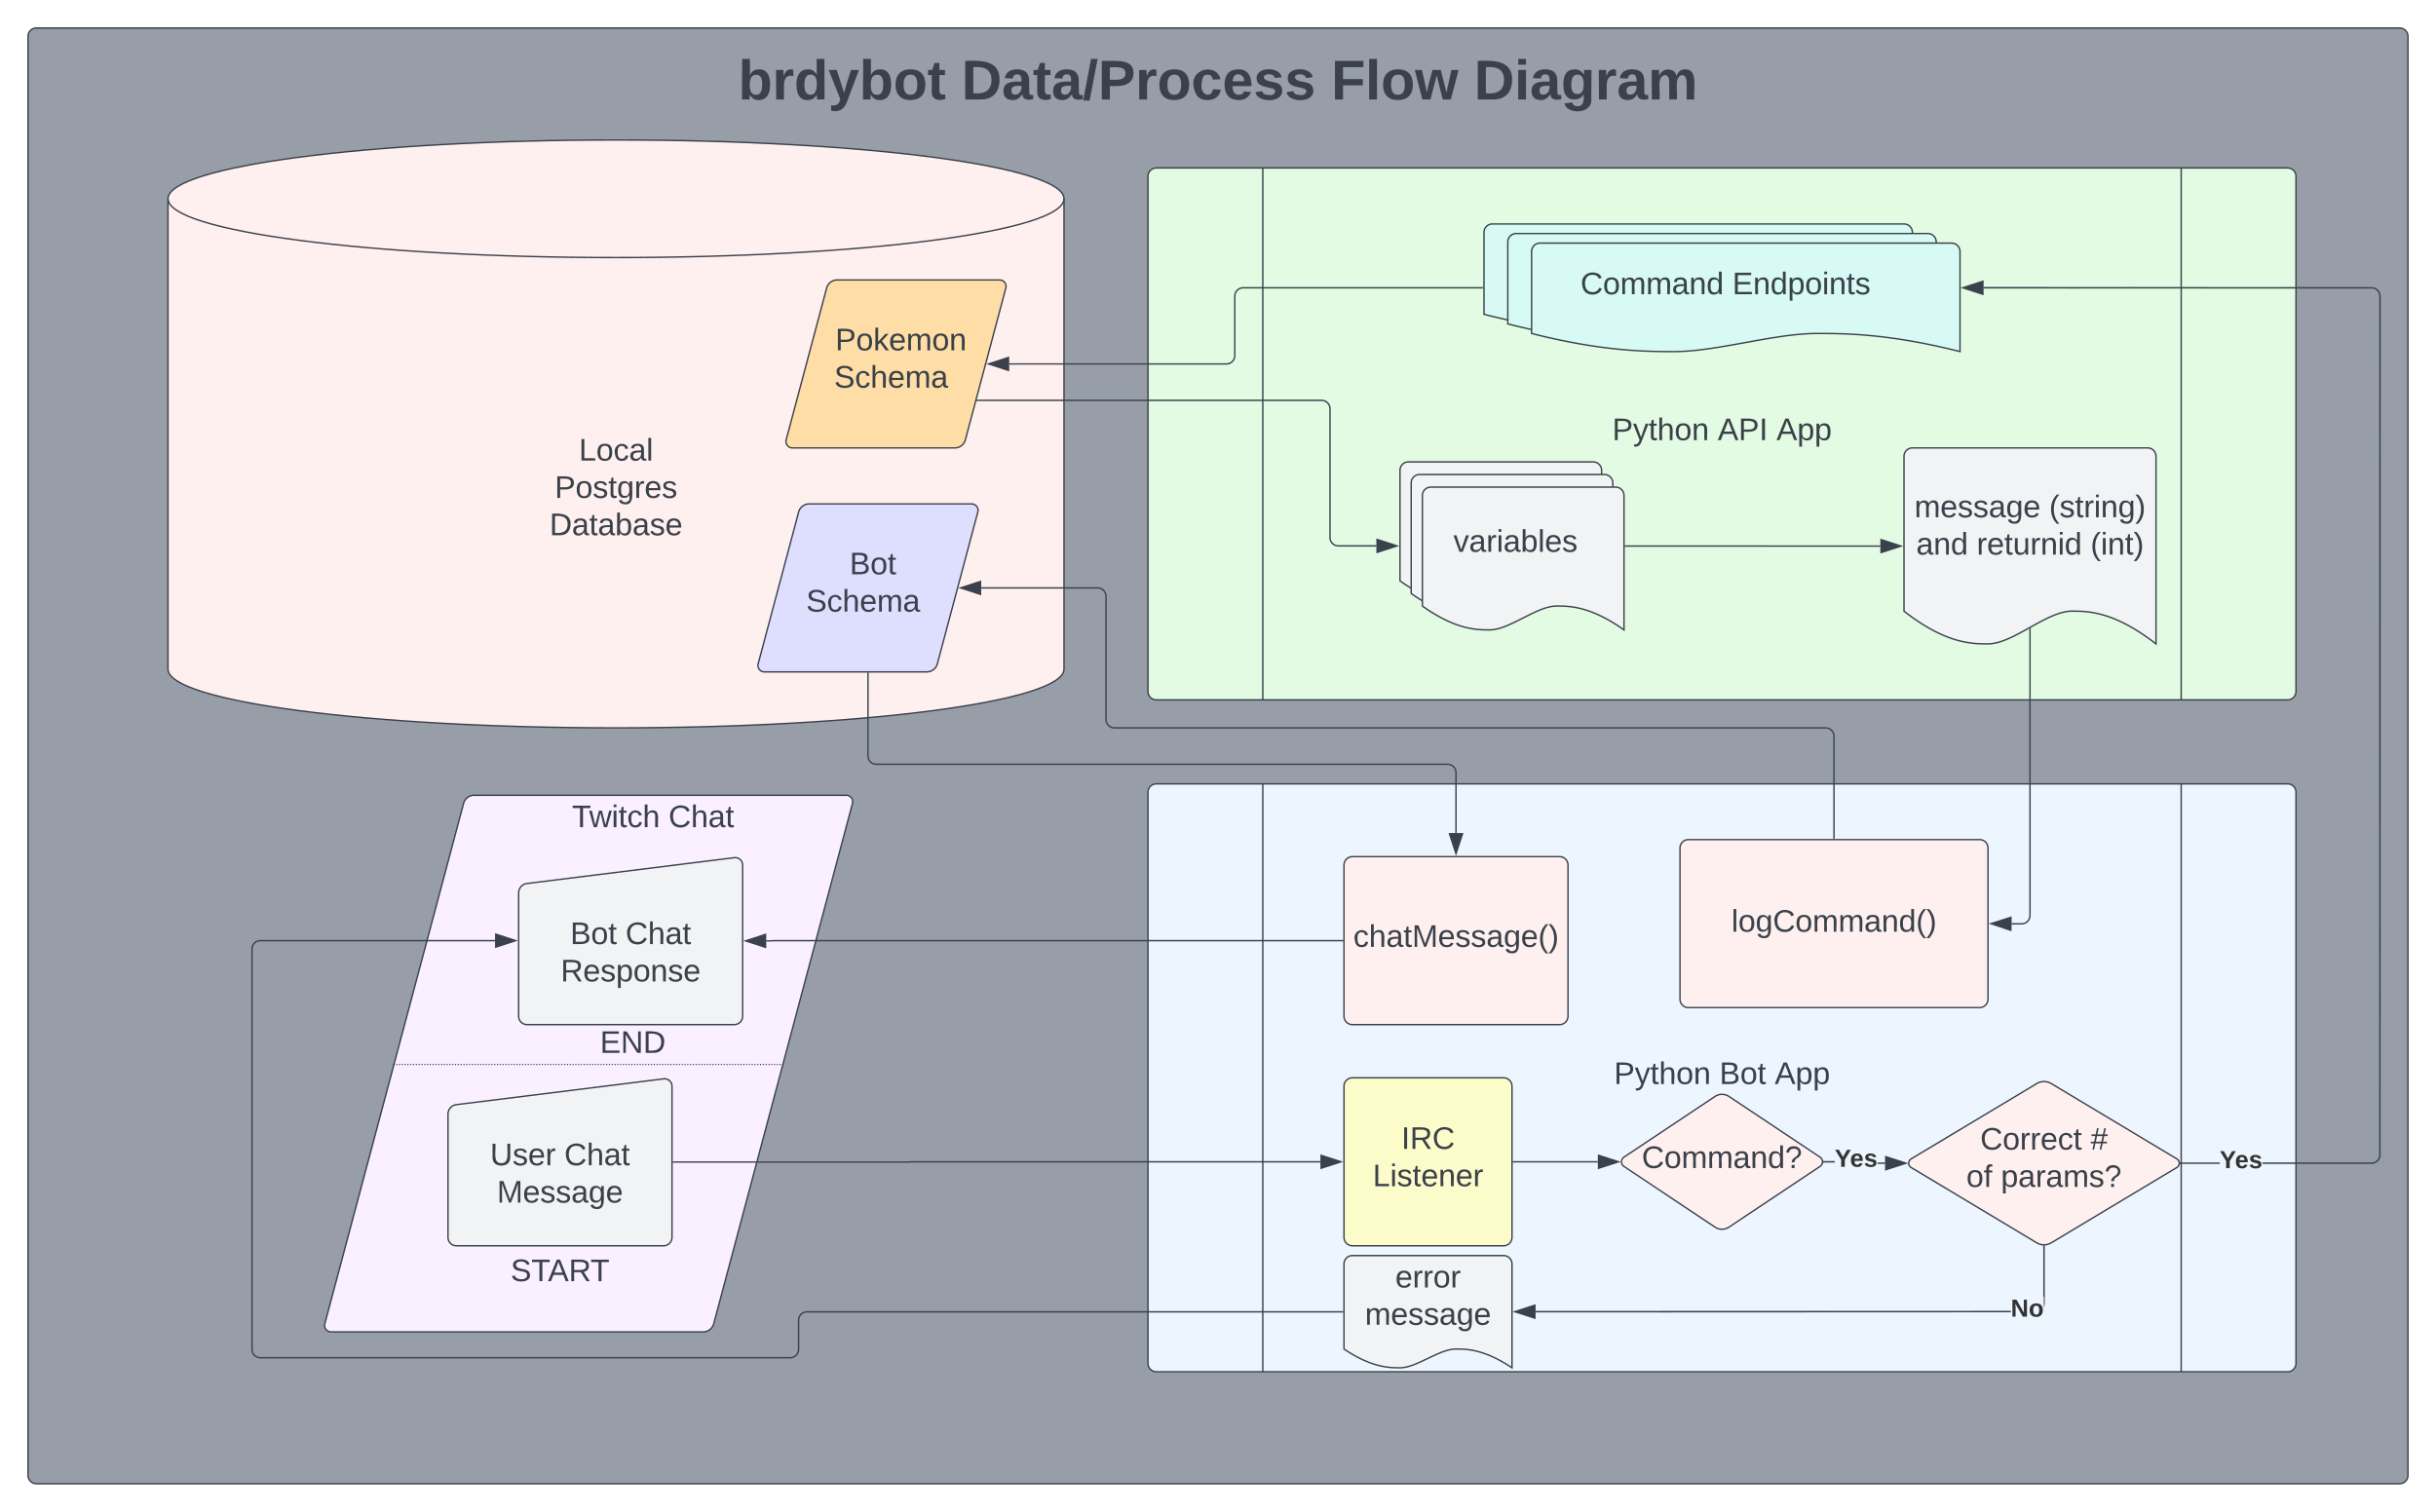 <svg xmlns="http://www.w3.org/2000/svg" xmlns:xlink="http://www.w3.org/1999/xlink" xmlns:lucid="lucid" width="1740" height="1080"><g transform="translate(-20 -20)" lucid:page-tab-id="Ux4hpEtzwfyt"><path d="M40 46a6 6 0 0 1 6-6h1688a6 6 0 0 1 6 6v1028a6 6 0 0 1-6 6H46a6 6 0 0 1-6-6z" stroke="#3a414a" fill="#979ea8"/><path d="M351.14 593.96a7.8 7.8 0 0 1 7.55-5.8h265.76a4.6 4.6 0 0 1 4.46 5.8L529.8 965.7a7.8 7.8 0 0 1-7.56 5.8H256.46a4.6 4.6 0 0 1-4.45-5.8z" stroke="#3a414a" fill="#fbf0ff"/><use xlink:href="#a" transform="matrix(1,0,0,1,255.463,593.164) translate(173.104 17.778)"/><use xlink:href="#b" transform="matrix(1,0,0,1,255.463,593.164) translate(242.054 17.778)"/><use xlink:href="#c" transform="matrix(1,0,0,1,255.463,593.164) translate(224.005 44.444)"/><use xlink:href="#c" transform="matrix(1,0,0,1,255.463,593.164) translate(217.505 71.111)"/><use xlink:href="#c" transform="matrix(1,0,0,1,255.463,593.164) translate(209.505 97.778)"/><use xlink:href="#c" transform="matrix(1,0,0,1,255.463,593.164) translate(202.505 124.444)"/><use xlink:href="#c" transform="matrix(1,0,0,1,255.463,593.164) translate(195.505 151.111)"/><use xlink:href="#c" transform="matrix(1,0,0,1,255.463,593.164) translate(188.505 177.778)"/><use xlink:href="#c" transform="matrix(1,0,0,1,255.463,593.164) translate(181.505 204.444)"/><use xlink:href="#c" transform="matrix(1,0,0,1,255.463,593.164) translate(174.505 231.111)"/><use xlink:href="#c" transform="matrix(1,0,0,1,255.463,593.164) translate(167.005 257.778)"/><use xlink:href="#c" transform="matrix(1,0,0,1,255.463,593.164) translate(160.505 284.444)"/><use xlink:href="#c" transform="matrix(1,0,0,1,255.463,593.164) translate(153.505 311.111)"/><use xlink:href="#c" transform="matrix(1,0,0,1,255.463,593.164) translate(145.505 337.778)"/><use xlink:href="#d" transform="matrix(1,0,0,1,255.463,593.164) translate(138.505 364.444)"/><path d="M780 498c0 23.2-143.27 42-320 42s-320-18.8-320-42V162c0-23.2 143.27-42 320-42s320 18.8 320 42z" stroke="#3a414a" fill="#fff0f0"/><path d="M780 162c0 23.2-143.27 42-320 42s-320-18.8-320-42" stroke="#3a414a" fill="none"/><use xlink:href="#e" transform="matrix(1,0,0,1,145,209) translate(288.488 140.028)"/><use xlink:href="#f" transform="matrix(1,0,0,1,145,209) translate(271.204 166.694)"/><use xlink:href="#g" transform="matrix(1,0,0,1,145,209) translate(267.5 193.361)"/><path d="M610.45 225.8A7.8 7.8 0 0 1 618 220h116a4.6 4.6 0 0 1 4.45 5.8l-28.9 108.4A7.8 7.8 0 0 1 702 340H586a4.6 4.6 0 0 1-4.45-5.8z" stroke="#3a414a" fill="#ffdda6"/><use xlink:href="#h" transform="matrix(1,0,0,1,585,225) translate(31.622 45.278)"/><use xlink:href="#i" transform="matrix(1,0,0,1,585,225) translate(30.795 71.944)"/><path d="M590.45 385.8A7.8 7.8 0 0 1 598 380h116a4.6 4.6 0 0 1 4.45 5.8l-28.9 108.4A7.8 7.8 0 0 1 682 500H566a4.6 4.6 0 0 1-4.45-5.8z" stroke="#3a414a" fill="#dedeff"/><use xlink:href="#j" transform="matrix(1,0,0,1,565,385) translate(61.838 45.278)"/><use xlink:href="#k" transform="matrix(1,0,0,1,565,385) translate(30.795 71.944)"/><path d="M840 586a6 6 0 0 1 6-6h808a6 6 0 0 1 6 6v408a6 6 0 0 1-6 6H846a6 6 0 0 1-6-6z" stroke="#3a414a" fill="#edf5ff"/><path d="M922 580v420m656-420v420" stroke="#3a414a" fill="none"/><use xlink:href="#l" transform="matrix(1,0,0,1,947.5,585) translate(225.34 209.444)"/><use xlink:href="#m" transform="matrix(1,0,0,1,947.5,585) translate(300.648 209.444)"/><use xlink:href="#n" transform="matrix(1,0,0,1,947.5,585) translate(340.154 209.444)"/><path d="M840 146a6 6 0 0 1 6-6h808a6 6 0 0 1 6 6v368a6 6 0 0 1-6 6H846a6 6 0 0 1-6-6z" stroke="#3a414a" fill="#e3fae3"/><path d="M922 140v380m656-380v380" stroke="#3a414a" fill="none"/><use xlink:href="#l" transform="matrix(1,0,0,1,947.5,145) translate(224.105 189.444)"/><use xlink:href="#o" transform="matrix(1,0,0,1,947.5,145) translate(299.414 189.444)"/><use xlink:href="#n" transform="matrix(1,0,0,1,947.5,145) translate(341.389 189.444)"/><path d="M340 815.92a6.8 6.8 0 0 1 5.95-6.74l148.1-18.44A5.3 5.3 0 0 1 500 796v108a6 6 0 0 1-6 6H346a6 6 0 0 1-6-6z" stroke="#3a414a" fill="#f2f3f5"/><use xlink:href="#p" transform="matrix(1,0,0,1,345,815) translate(25.093 37.465)"/><use xlink:href="#q" transform="matrix(1,0,0,1,345,815) translate(78.056 37.465)"/><use xlink:href="#r" transform="matrix(1,0,0,1,345,815) translate(29.969 64.132)"/><path d="M980 796a6 6 0 0 1 6-6h108a6 6 0 0 1 6 6v108a6 6 0 0 1-6 6H986a6 6 0 0 1-6-6z" stroke="#3a414a" fill="#fcfcca"/><use xlink:href="#s" transform="matrix(1,0,0,1,992,802) translate(28.926 38.778)"/><use xlink:href="#t" transform="matrix(1,0,0,1,992,802) translate(8.556 65.444)"/><path d="M1245 803.33a9 9 0 0 1 10 0l65 43.34a4 4 0 0 1 0 6.66l-65 43.34a9 9 0 0 1-10 0l-65-43.34a4 4 0 0 1 0-6.66z" stroke="#3a414a" fill="#fff0f0"/><use xlink:href="#u" transform="matrix(1,0,0,1,1180,805) translate(12.685 49.444)"/><path d="M500.96 850.17h169.42a.08.08 0 0 0 .08-.1.08.08 0 0 1 .1-.07h292.6" stroke="#3a414a" fill="none"/><path d="M500.98 850.67h-.52v-1h.52z" stroke="#3a414a" stroke-width=".05" fill="#3a414a"/><path d="M977.92 850l-14.27 4.64v-9.28z" stroke="#3a414a" fill="#3a414a"/><path d="M1100.96 850h60.36" stroke="#3a414a" fill="none"/><path d="M1100.98 850.5h-.52v-1h.52z" stroke="#3a414a" stroke-width=".05" fill="#3a414a"/><path d="M1176.1 850l-14.28 4.64v-9.28z" stroke="#3a414a" fill="#3a414a"/><path d="M1474.86 794.1a10 10 0 0 1 10.28 0l89.72 53.8a3.6 3.6 0 0 1 0 6.2l-89.72 53.8a10 10 0 0 1-10.28 0l-89.72-53.8a3.6 3.6 0 0 1 0-6.2z" stroke="#3a414a" fill="#fff0f0"/><use xlink:href="#v" transform="matrix(1,0,0,1,1385,796) translate(49.419 45.278)"/><use xlink:href="#w" transform="matrix(1,0,0,1,1385,796) translate(128.246 45.278)"/><use xlink:href="#x" transform="matrix(1,0,0,1,1385,796) translate(39.511 71.944)"/><use xlink:href="#y" transform="matrix(1,0,0,1,1385,796) translate(64.203 71.944)"/><path d="M1366.5 850.5v1h-5.33v-1zm-43.7 0v-1h7.75v1z" stroke="#3a414a" stroke-width=".05" fill="#3a414a"/><path d="M1322.8 850.5h-.56l.05-.5-.06-.5h.56z" fill="#3a414a"/><path d="M1322.83 850.52h-.62l.07-.52-.06-.52h.63zm-.56-1l.05.48-.05.48h.5v-.96z" stroke="#3a414a" stroke-width=".05" fill="#3a414a"/><path d="M1381.28 851l-14.27 4.64v-9.28z" fill="#3a414a"/><path d="M1382.9 851l-16.4 5.32v-10.64zm-15.4 3.95l12.16-3.95-12.15-3.95z" stroke="#3a414a" stroke-width=".05" fill="#3a414a"/><use xlink:href="#z" transform="matrix(1,0,0,1,1330.555,839.333) translate(0 14.222)"/><path d="M1080 186a6 6 0 0 1 6-6h294a6 6 0 0 1 6 6v71.5c-51.1-12.94-82.93-12.94-102.2-12.94-30.6 0-71.3 12.94-101.9 12.94-18.97 0-51.1 0-101.9-12.94z" stroke="#3a414a" fill="#d7faf5"/><path d="M1097 192.84a6 6 0 0 1 6-6h294a6 6 0 0 1 6 6v71.5c-51.1-12.94-82.93-12.94-102.2-12.94-30.6 0-71.3 12.94-101.9 12.94-18.97 0-51.1 0-101.9-12.94z" stroke="#3a414a" fill="#d7faf5"/><path d="M1114 199.68a6 6 0 0 1 6-6h294a6 6 0 0 1 6 6v71.5c-51.1-12.95-82.93-12.95-102.2-12.95-30.6 0-71.3 12.95-101.9 12.95-18.97 0-51.1 0-101.9-12.95z" stroke="#3a414a" fill="#d7faf5"/><use xlink:href="#A" transform="matrix(1,0,0,1,1119,198.676) translate(29.92 31.528)"/><use xlink:href="#B" transform="matrix(1,0,0,1,1119,198.676) translate(138.377 31.528)"/><path d="M1605.5 851.5h-27.9v-1h27.9zM1715 225.16l1 .24.95.4.87.53.78.66.66.77.53.87.38.94.24 1 .08 1-.07 614.42-.25 1-.4.95-.52.87-.66.78-.78.66-.87.53-.94.38-.98.24-1 .08h-77.9v-1h77.86l.88-.07.84-.2.8-.33.73-.45.66-.56.55-.67.45-.73.33-.8.2-.82.07-614.27-.07-.87-.2-.84-.33-.8-.45-.74-.56-.66-.67-.56-.73-.45-.8-.34-.82-.2-278.04-.07v-1z" stroke="#3a414a" stroke-width=".05" fill="#3a414a"/><path d="M1577.62 851.5h-.57l.06-.5-.05-.5h.57z" fill="#3a414a"/><path d="M1577.64 851.52h-.6l.04-.52-.05-.52h.6zm-.56-1l.05.48-.05.48h.5v-.96z" stroke="#3a414a" stroke-width=".05" fill="#3a414a"/><path d="M1436.34 230.22l-14.27-4.63 14.27-4.65z" fill="#3a414a"/><path d="M1436.84 230.9l-16.4-5.3 16.4-5.34zm-13.15-5.3l12.14 3.94v-7.9z" stroke="#3a414a" stroke-width=".05" fill="#3a414a"/><use xlink:href="#z" transform="matrix(1,0,0,1,1605.503,840.333) translate(0 14.222)"/><path d="M1380 346a6 6 0 0 1 6-6h168a6 6 0 0 1 6 6v134c-30.06-23.38-48.78-23.38-60.12-23.38-18 0-41.94 23.38-59.94 23.38-11.16 0-30.06 0-59.94-23.38z" stroke="#3a414a" fill="#f2f3f5"/><use xlink:href="#C" transform="matrix(1,0,0,1,1385,345) translate(2.438 44.528)"/><use xlink:href="#D" transform="matrix(1,0,0,1,1385,345) translate(98.673 44.528)"/><use xlink:href="#E" transform="matrix(1,0,0,1,1385,345) translate(3.704 71.194)"/><use xlink:href="#F" transform="matrix(1,0,0,1,1385,345) translate(46.914 71.194)"/><use xlink:href="#G" transform="matrix(1,0,0,1,1385,345) translate(128.21 71.194)"/><path d="M390.46 657.92a6.8 6.8 0 0 1 5.96-6.74l148.1-18.44a5.3 5.3 0 0 1 5.94 5.26v108a6 6 0 0 1-6 6h-148a6 6 0 0 1-6-6z" stroke="#3a414a" fill="#f2f3f5"/><use xlink:href="#H" transform="matrix(1,0,0,1,395.463,657) translate(31.821 37.465)"/><use xlink:href="#q" transform="matrix(1,0,0,1,395.463,657) translate(71.327 37.465)"/><use xlink:href="#I" transform="matrix(1,0,0,1,395.463,657) translate(25.031 64.132)"/><path d="M1470 469.2V674a6 6 0 0 1-6 6h-7.32" stroke="#3a414a" fill="none"/><path d="M1470.5 469.22h-1v-.25l1-.53z" stroke="#3a414a" stroke-width=".05" fill="#3a414a"/><path d="M1442.08 679.85l14.3-4.5-.08 9.28z" stroke="#3a414a" fill="#3a414a"/><path d="M980 638a6 6 0 0 1 6-6h148a6 6 0 0 1 6 6v108a6 6 0 0 1-6 6H986a6 6 0 0 1-6-6z" stroke="#3a414a" fill="#fff0f0"/><use xlink:href="#J" transform="matrix(1,0,0,1,992,644) translate(-5.364 52.444)"/><path d="M979.04 692H572a.08.08 0 0 0-.07.08.08.08 0 0 1-.1.1h-4.52" stroke="#3a414a" fill="none"/><path d="M979.54 692.5h-.52v-1h.52z" stroke="#3a414a" stroke-width=".05" fill="#3a414a"/><path d="M552.54 692.17l14.27-4.64v9.27z" stroke="#3a414a" fill="#3a414a"/><path d="M1079 225.6H908a6 6 0 0 0-6 6V274a6 6 0 0 1-6 6H740.85" stroke="#3a414a" fill="none"/><path d="M1079.5 226.1h-.5v-1h.5z" stroke="#3a414a" stroke-width=".05" fill="#3a414a"/><path d="M726.1 280l14.26-4.64v9.28z" stroke="#3a414a" fill="#3a414a"/><path d="M718.06 306.02H964a6 6 0 0 1 6 6V404a6 6 0 0 0 6 6h27.12" stroke="#3a414a" fill="none"/><path d="M718.07 306.52h-.64l.26-1h.37z" stroke="#3a414a" stroke-width=".05" fill="#3a414a"/><path d="M1017.88 410l-14.26 4.64v-9.28z" stroke="#3a414a" fill="#3a414a"/><path d="M1020 356a6 6 0 0 1 6-6h132a6 6 0 0 1 6 6v96c-24.05-17.03-39.02-17.03-48.1-17.03-14.4 0-33.55 17.03-47.95 17.03-8.93 0-24.05 0-47.95-17.03z" stroke="#3a414a" fill="#f2f3f5"/><path d="M1028 365a6 6 0 0 1 6-6h132a6 6 0 0 1 6 6v96c-24.05-17.03-39.02-17.03-48.1-17.03-14.4 0-33.55 17.03-47.95 17.03-8.93 0-24.05 0-47.95-17.03z" stroke="#3a414a" fill="#f2f3f5"/><path d="M1036 374a6 6 0 0 1 6-6h132a6 6 0 0 1 6 6v96c-24.05-17.03-39.02-17.03-48.1-17.03-14.4 0-33.55 17.03-47.95 17.03-8.93 0-24.05 0-47.95-17.03z" stroke="#3a414a" fill="#f2f3f5"/><g><use xlink:href="#K" transform="matrix(1,0,0,1,1041,373) translate(17.148 41.215)"/></g><path d="M1180.95 410.1h99.02v.02h83.14" stroke="#3a414a" fill="none"/><path d="M1180.97 410.6h-.52v-1h.52z" stroke="#3a414a" stroke-width=".05" fill="#3a414a"/><path d="M1377.88 410.13l-14.26 4.63v-9.27z" stroke="#3a414a" fill="#3a414a"/><path d="M1220 625.83a6 6 0 0 1 6-6h208a6 6 0 0 1 6 6v108a6 6 0 0 1-6 6h-208a6 6 0 0 1-6-6z" stroke="#3a414a" fill="#fff0f0"/><g><use xlink:href="#L" transform="matrix(1,0,0,1,1232,631.831) translate(24.728 53.778)"/></g><path d="M1330 618.87V546a6 6 0 0 0-6-6H816a6 6 0 0 1-6-6v-88a6 6 0 0 0-6-6h-83.14" stroke="#3a414a" fill="none"/><path d="M1330.5 619.37h-1v-.52h1z" stroke="#3a414a" stroke-width=".05" fill="#3a414a"/><path d="M706.1 440l14.26-4.64v9.28z" stroke="#3a414a" fill="#3a414a"/><path d="M640 500.96V560a6 6 0 0 0 6 6h408a6 6 0 0 1 6 6v43.15" stroke="#3a414a" fill="none"/><path d="M640.5 500.97h-1v-.5h1z" stroke="#3a414a" stroke-width=".05" fill="#3a414a"/><path d="M1060 629.92l-4.64-14.27h9.28z" stroke="#3a414a" fill="#3a414a"/><path d="M1456.26 957.5l-339.42.08v-1l339.42-.07zm24.24-6.4l-.08 1-.24 1-.3.75v-7.43h-.38v-36.08h1z" stroke="#3a414a" stroke-width=".05" fill="#3a414a"/><path d="M1480 909.84l.5-.03v.55h-1v-.54z" fill="#3a414a"/><path d="M1480 909.8h.53v.58h-1.06v-.6zm-.47.53h.94v-.5l-.47.03-.47-.02z" stroke="#3a414a" stroke-width=".05" fill="#3a414a"/><path d="M1116.34 961.72l-14.26-4.64 14.26-4.63z" fill="#3a414a"/><path d="M1116.84 962.4l-16.38-5.32 16.38-5.32zm-13.14-5.32l12.14 3.95v-7.9z" stroke="#3a414a" stroke-width=".05" fill="#3a414a"/><g><use xlink:href="#M" transform="matrix(1,0,0,1,1456.264,946.418) translate(0 14.222)"/></g><path d="M980 923a6 6 0 0 1 6-6h108a6 6 0 0 1 6 6v74.17c-20.04-13.4-32.52-13.4-40.08-13.4-12 0-27.96 13.4-39.96 13.4-7.44 0-20.04 0-39.96-13.4z" stroke="#3a414a" fill="#f2f3f5"/><g><use xlink:href="#N" transform="matrix(1,0,0,1,985,922) translate(31.636 17.778)"/><use xlink:href="#O" transform="matrix(1,0,0,1,985,922) translate(9.969 44.444)"/></g><path d="M979 957.2H596.42a6 6 0 0 0-6 6V984a6 6 0 0 1-6 6H206a6 6 0 0 1-6-6V698a6 6 0 0 1 6-6h167.6" stroke="#3a414a" fill="none"/><path d="M979.5 957.7h-.5v-1h.5z" stroke="#3a414a" stroke-width=".05" fill="#3a414a"/><path d="M388.37 692l-14.26 4.64v-9.28z" stroke="#3a414a" fill="#3a414a"/><path d="M480 46a6 6 0 0 1 6-6h808a6 6 0 0 1 6 6v72.67a6 6 0 0 1-6 6H486a6 6 0 0 1-6-6z" stroke="#000" stroke-opacity="0" fill="#fff" fill-opacity="0"/><g><use xlink:href="#P" transform="matrix(1,0,0,1,485,45) translate(62.333 46.062)"/><use xlink:href="#Q" transform="matrix(1,0,0,1,485,45) translate(221.778 46.062)"/><use xlink:href="#R" transform="matrix(1,0,0,1,485,45) translate(485.889 46.062)"/><use xlink:href="#S" transform="matrix(1,0,0,1,485,45) translate(587.889 46.062)"/></g><path d="M300 906a6 6 0 0 1 6-6h228a6 6 0 0 1 6 6v48a6 6 0 0 1-6 6H306a6 6 0 0 1-6-6z" stroke="#000" stroke-opacity="0" fill="#fff" fill-opacity="0"/><g><use xlink:href="#T" transform="matrix(1,0,0,1,305,905) translate(79.722 30.278)"/></g><path d="M301.92 780.48c0 .28-.22.5-.5.5-.27 0-.5-.22-.5-.5 0-.27.23-.5.5-.5.28 0 .5.23.5.5zm2 0c0 .28-.22.5-.5.5-.27 0-.5-.22-.5-.5 0-.27.23-.5.5-.5.28 0 .5.23.5.5zm2 0c0 .28-.22.5-.5.5s-.5-.22-.5-.5c0-.27.22-.5.5-.5s.5.23.5.5zm2 0c0 .28-.23.5-.5.5-.28 0-.5-.22-.5-.5 0-.27.22-.5.5-.5.27 0 .5.23.5.5zm2 0c0 .28-.23.5-.5.5-.28 0-.5-.22-.5-.5 0-.27.22-.5.5-.5.27 0 .5.23.5.5zm2 0c0 .28-.23.5-.5.5-.28 0-.5-.22-.5-.5 0-.27.22-.5.5-.5.27 0 .5.23.5.5zm2 0c0 .28-.23.5-.5.5-.28 0-.5-.22-.5-.5 0-.27.22-.5.5-.5.27 0 .5.23.5.5zm2 0c0 .28-.23.5-.5.5-.3 0-.5-.22-.5-.5 0-.27.2-.5.5-.5.27 0 .5.23.5.5zm2 0c0 .28-.24.5-.5.5-.3 0-.5-.22-.5-.5 0-.27.2-.5.5-.5.26 0 .5.23.5.5zm2 0c0 .28-.24.5-.5.5-.3 0-.5-.22-.5-.5 0-.27.2-.5.5-.5.26 0 .5.23.5.5zm1.98 0c0 .28-.22.5-.5.5-.27 0-.5-.22-.5-.5 0-.27.23-.5.5-.5.28 0 .5.23.5.5zm2 0c0 .28-.22.5-.5.5-.27 0-.5-.22-.5-.5 0-.27.23-.5.5-.5.28 0 .5.23.5.5zm2 0c0 .28-.22.5-.5.5s-.5-.22-.5-.5c0-.27.22-.5.5-.5s.5.23.5.5zm2 0c0 .28-.23.5-.5.5-.28 0-.5-.22-.5-.5 0-.27.22-.5.5-.5.27 0 .5.23.5.5zm2 0c0 .28-.23.5-.5.5-.28 0-.5-.22-.5-.5 0-.27.22-.5.5-.5.27 0 .5.23.5.5zm2 0c0 .28-.23.5-.5.5-.28 0-.5-.22-.5-.5 0-.27.22-.5.5-.5.27 0 .5.23.5.5zm2 0c0 .28-.23.5-.5.5-.28 0-.5-.22-.5-.5 0-.27.22-.5.5-.5.27 0 .5.23.5.5zm2 0c0 .28-.23.5-.5.5-.3 0-.5-.22-.5-.5 0-.27.2-.5.5-.5.27 0 .5.23.5.5zm2 0c0 .28-.24.5-.5.5-.3 0-.5-.22-.5-.5 0-.27.2-.5.5-.5.26 0 .5.23.5.5zm2 0c0 .28-.24.5-.5.5-.3 0-.5-.22-.5-.5 0-.27.2-.5.5-.5.26 0 .5.23.5.5zm1.98 0c0 .28-.22.5-.5.5-.27 0-.5-.22-.5-.5 0-.27.23-.5.5-.5.28 0 .5.23.5.5zm2 0c0 .28-.22.5-.5.5-.27 0-.5-.22-.5-.5 0-.27.23-.5.5-.5.28 0 .5.23.5.5zm2 0c0 .28-.22.5-.5.5s-.5-.22-.5-.5c0-.27.22-.5.5-.5s.5.23.5.5zm2 0c0 .28-.22.5-.5.5s-.5-.22-.5-.5c0-.27.22-.5.5-.5s.5.23.5.5zm2 0c0 .28-.23.5-.5.5-.28 0-.5-.22-.5-.5 0-.27.22-.5.5-.5.27 0 .5.23.5.5zm2 0c0 .28-.23.5-.5.5-.28 0-.5-.22-.5-.5 0-.27.22-.5.5-.5.27 0 .5.23.5.5zm2 0c0 .28-.23.5-.5.5-.28 0-.5-.22-.5-.5 0-.27.22-.5.5-.5.27 0 .5.23.5.5zm2 0c0 .28-.23.5-.5.5-.28 0-.5-.22-.5-.5 0-.27.22-.5.5-.5.27 0 .5.23.5.5zm2 0c0 .28-.23.5-.5.5-.3 0-.5-.22-.5-.5 0-.27.2-.5.5-.5.27 0 .5.23.5.5zm2 0c0 .28-.24.5-.5.5-.3 0-.5-.22-.5-.5 0-.27.2-.5.5-.5.26 0 .5.23.5.5zm2 0c0 .28-.24.5-.5.5-.3 0-.5-.22-.5-.5 0-.27.2-.5.5-.5.26 0 .5.23.5.5zm1.98 0c0 .28-.22.5-.5.5-.27 0-.5-.22-.5-.5 0-.27.23-.5.5-.5.28 0 .5.23.5.5zm2 0c0 .28-.22.5-.5.5-.27 0-.5-.22-.5-.5 0-.27.23-.5.5-.5.28 0 .5.23.5.5zm2 0c0 .28-.22.5-.5.5s-.5-.22-.5-.5c0-.27.22-.5.5-.5s.5.23.5.5zm2 0c0 .28-.23.5-.5.5-.28 0-.5-.22-.5-.5 0-.27.22-.5.5-.5.27 0 .5.23.5.5zm2 0c0 .28-.23.5-.5.5-.28 0-.5-.22-.5-.5 0-.27.22-.5.5-.5.27 0 .5.23.5.5zm2 0c0 .28-.23.5-.5.5-.28 0-.5-.22-.5-.5 0-.27.22-.5.5-.5.27 0 .5.23.5.5zm2 0c0 .28-.23.5-.5.5-.28 0-.5-.22-.5-.5 0-.27.22-.5.5-.5.27 0 .5.23.5.5zm2 0c0 .28-.23.5-.5.5-.3 0-.5-.22-.5-.5 0-.27.2-.5.5-.5.27 0 .5.23.5.5zm2 0c0 .28-.24.5-.5.5-.3 0-.5-.22-.5-.5 0-.27.2-.5.5-.5.26 0 .5.23.5.5zm2 0c0 .28-.24.5-.5.5-.3 0-.5-.22-.5-.5 0-.27.2-.5.5-.5.26 0 .5.23.5.5zm1.98 0c0 .28-.22.5-.5.5-.27 0-.5-.22-.5-.5 0-.27.23-.5.5-.5.28 0 .5.23.5.5zm2 0c0 .28-.22.5-.5.5-.27 0-.5-.22-.5-.5 0-.27.23-.5.5-.5.28 0 .5.23.5.5zm2 0c0 .28-.22.5-.5.5s-.5-.22-.5-.5c0-.27.22-.5.5-.5s.5.23.5.5zm2 0c0 .28-.23.5-.5.5-.28 0-.5-.22-.5-.5 0-.27.22-.5.5-.5.27 0 .5.23.5.5zm2 0c0 .28-.23.5-.5.5-.28 0-.5-.22-.5-.5 0-.27.22-.5.5-.5.27 0 .5.23.5.5zm2 0c0 .28-.23.5-.5.5-.28 0-.5-.22-.5-.5 0-.27.22-.5.5-.5.27 0 .5.23.5.5zm2 0c0 .28-.23.5-.5.5-.28 0-.5-.22-.5-.5 0-.27.22-.5.5-.5.27 0 .5.23.5.5zm2 0c0 .28-.23.5-.5.5-.3 0-.5-.22-.5-.5 0-.27.2-.5.5-.5.27 0 .5.23.5.5zm2 0c0 .28-.23.5-.5.5-.3 0-.5-.22-.5-.5 0-.27.2-.5.5-.5.27 0 .5.23.5.5zm2 0c0 .28-.24.5-.5.5-.3 0-.5-.22-.5-.5 0-.27.2-.5.5-.5.26 0 .5.23.5.5zm2 0c0 .28-.24.5-.5.5-.3 0-.5-.22-.5-.5 0-.27.2-.5.5-.5.26 0 .5.23.5.5zm1.98 0c0 .28-.22.5-.5.5-.27 0-.5-.22-.5-.5 0-.27.23-.5.5-.5.28 0 .5.23.5.5zm2 0c0 .28-.22.5-.5.5-.27 0-.5-.22-.5-.5 0-.27.23-.5.5-.5.28 0 .5.23.5.5zm2 0c0 .28-.22.5-.5.5s-.5-.22-.5-.5c0-.27.22-.5.5-.5s.5.23.5.5zm2 0c0 .28-.23.5-.5.5-.28 0-.5-.22-.5-.5 0-.27.22-.5.5-.5.27 0 .5.23.5.5zm2 0c0 .28-.23.5-.5.5-.28 0-.5-.22-.5-.5 0-.27.22-.5.5-.5.27 0 .5.23.5.5zm2 0c0 .28-.23.5-.5.5-.28 0-.5-.22-.5-.5 0-.27.22-.5.5-.5.27 0 .5.23.5.5zm2 0c0 .28-.23.5-.5.5-.28 0-.5-.22-.5-.5 0-.27.22-.5.5-.5.27 0 .5.23.5.5zm2 0c0 .28-.23.5-.5.5-.3 0-.5-.22-.5-.5 0-.27.2-.5.5-.5.27 0 .5.23.5.5zm2 0c0 .28-.24.5-.5.5-.3 0-.5-.22-.5-.5 0-.27.2-.5.5-.5.26 0 .5.23.5.5zm2 0c0 .28-.24.5-.5.5-.3 0-.5-.22-.5-.5 0-.27.2-.5.5-.5.26 0 .5.23.5.5zm1.98 0c0 .28-.22.5-.5.5-.27 0-.5-.22-.5-.5 0-.27.23-.5.5-.5.28 0 .5.23.5.5zm2 0c0 .28-.22.5-.5.5-.27 0-.5-.22-.5-.5 0-.27.23-.5.5-.5.28 0 .5.23.5.5zm2 0c0 .28-.22.5-.5.5s-.5-.22-.5-.5c0-.27.22-.5.5-.5s.5.23.5.5zm2 0c0 .28-.23.5-.5.5-.28 0-.5-.22-.5-.5 0-.27.22-.5.5-.5.27 0 .5.23.5.5zm2 0c0 .28-.23.5-.5.5-.28 0-.5-.22-.5-.5 0-.27.22-.5.5-.5.27 0 .5.23.5.5zm2 0c0 .28-.23.5-.5.5-.28 0-.5-.22-.5-.5 0-.27.22-.5.5-.5.27 0 .5.23.5.5zm2 0c0 .28-.23.5-.5.5-.28 0-.5-.22-.5-.5 0-.27.22-.5.5-.5.27 0 .5.23.5.5zm2 0c0 .28-.23.5-.5.5-.3 0-.5-.22-.5-.5 0-.27.2-.5.5-.5.27 0 .5.23.5.5zm2 0c0 .28-.24.5-.5.5-.3 0-.5-.22-.5-.5 0-.27.2-.5.5-.5.26 0 .5.23.5.5zm2 0c0 .28-.24.5-.5.5-.3 0-.5-.22-.5-.5 0-.27.2-.5.5-.5.26 0 .5.23.5.5zm1.98 0c0 .28-.22.5-.5.5-.27 0-.5-.22-.5-.5 0-.27.23-.5.5-.5.28 0 .5.23.5.5zm2 0c0 .28-.22.5-.5.5-.27 0-.5-.22-.5-.5 0-.27.23-.5.5-.5.28 0 .5.23.5.5zm2 0c0 .28-.22.5-.5.5s-.5-.22-.5-.5c0-.27.22-.5.5-.5s.5.23.5.5zm2 0c0 .28-.22.5-.5.5s-.5-.22-.5-.5c0-.27.22-.5.5-.5s.5.23.5.5zm2 0c0 .28-.23.5-.5.5-.28 0-.5-.22-.5-.5 0-.27.22-.5.5-.5.27 0 .5.23.5.5zm2 0c0 .28-.23.5-.5.5-.28 0-.5-.22-.5-.5 0-.27.22-.5.5-.5.27 0 .5.23.5.5zm2 0c0 .28-.23.5-.5.5-.28 0-.5-.22-.5-.5 0-.27.22-.5.5-.5.27 0 .5.23.5.5zm2 0c0 .28-.23.5-.5.5-.28 0-.5-.22-.5-.5 0-.27.22-.5.5-.5.27 0 .5.23.5.5zm2 0c0 .28-.23.5-.5.5-.3 0-.5-.22-.5-.5 0-.27.2-.5.5-.5.27 0 .5.23.5.5zm2 0c0 .28-.24.5-.5.5-.3 0-.5-.22-.5-.5 0-.27.2-.5.5-.5.26 0 .5.23.5.5zm2 0c0 .28-.24.5-.5.5-.3 0-.5-.22-.5-.5 0-.27.2-.5.5-.5.26 0 .5.23.5.5zm1.98 0c0 .28-.22.5-.5.5-.27 0-.5-.22-.5-.5 0-.27.23-.5.5-.5.28 0 .5.23.5.5zm2 0c0 .28-.22.5-.5.5-.27 0-.5-.22-.5-.5 0-.27.23-.5.5-.5.28 0 .5.23.5.5zm2 0c0 .28-.22.5-.5.5s-.5-.22-.5-.5c0-.27.22-.5.5-.5s.5.23.5.5zm2 0c0 .28-.23.5-.5.5-.28 0-.5-.22-.5-.5 0-.27.22-.5.5-.5.27 0 .5.23.5.5zm2 0c0 .28-.23.5-.5.5-.28 0-.5-.22-.5-.5 0-.27.22-.5.5-.5.27 0 .5.23.5.5zm2 0c0 .28-.23.5-.5.5-.28 0-.5-.22-.5-.5 0-.27.22-.5.5-.5.27 0 .5.23.5.5zm2 0c0 .28-.23.5-.5.5-.28 0-.5-.22-.5-.5 0-.27.22-.5.5-.5.27 0 .5.23.5.5zm2 0c0 .28-.23.5-.5.5-.3 0-.5-.22-.5-.5 0-.27.2-.5.5-.5.27 0 .5.23.5.5zm2 0c0 .28-.24.5-.5.5-.3 0-.5-.22-.5-.5 0-.27.2-.5.5-.5.26 0 .5.23.5.5zm2 0c0 .28-.24.5-.5.5-.3 0-.5-.22-.5-.5 0-.27.2-.5.5-.5.26 0 .5.23.5.5zm1.98 0c0 .28-.22.5-.5.5-.27 0-.5-.22-.5-.5 0-.27.23-.5.5-.5.28 0 .5.23.5.5zm2 0c0 .28-.22.5-.5.5-.27 0-.5-.22-.5-.5 0-.27.23-.5.5-.5.28 0 .5.23.5.5zm2 0c0 .28-.22.5-.5.5s-.5-.22-.5-.5c0-.27.22-.5.5-.5s.5.23.5.5zm2 0c0 .28-.23.5-.5.5-.28 0-.5-.22-.5-.5 0-.27.22-.5.5-.5.27 0 .5.23.5.5zm2 0c0 .28-.23.5-.5.5-.28 0-.5-.22-.5-.5 0-.27.22-.5.5-.5.27 0 .5.23.5.5zm2 0c0 .28-.23.5-.5.5-.28 0-.5-.22-.5-.5 0-.27.22-.5.5-.5.27 0 .5.23.5.5zm2 0c0 .28-.23.5-.5.5-.28 0-.5-.22-.5-.5 0-.27.22-.5.5-.5.27 0 .5.23.5.5zm2 0c0 .28-.23.5-.5.5-.3 0-.5-.22-.5-.5 0-.27.2-.5.5-.5.27 0 .5.23.5.5zm2 0c0 .28-.23.5-.5.5-.3 0-.5-.22-.5-.5 0-.27.2-.5.5-.5.27 0 .5.23.5.5zm2 0c0 .28-.24.5-.5.5-.3 0-.5-.22-.5-.5 0-.27.2-.5.5-.5.26 0 .5.23.5.5zm2 0c0 .28-.24.5-.5.5-.3 0-.5-.22-.5-.5 0-.27.2-.5.5-.5.26 0 .5.23.5.5zm1.98 0c0 .28-.22.5-.5.5-.27 0-.5-.22-.5-.5 0-.27.23-.5.5-.5.28 0 .5.23.5.5zm2 0c0 .28-.22.5-.5.5-.27 0-.5-.22-.5-.5 0-.27.23-.5.5-.5.28 0 .5.23.5.5zm2 0c0 .28-.22.5-.5.5s-.5-.22-.5-.5c0-.27.22-.5.5-.5s.5.23.5.5zm2 0c0 .28-.23.5-.5.5-.28 0-.5-.22-.5-.5 0-.27.22-.5.5-.5.27 0 .5.23.5.5zm2 0c0 .28-.23.5-.5.5-.28 0-.5-.22-.5-.5 0-.27.22-.5.5-.5.27 0 .5.23.5.5zm2 0c0 .28-.23.5-.5.5-.28 0-.5-.22-.5-.5 0-.27.22-.5.5-.5.27 0 .5.23.5.5zm2 0c0 .28-.23.5-.5.5-.28 0-.5-.22-.5-.5 0-.27.22-.5.5-.5.27 0 .5.23.5.5zm2 0c0 .28-.23.5-.5.5-.3 0-.5-.22-.5-.5 0-.27.2-.5.5-.5.27 0 .5.23.5.5zm2 0c0 .28-.24.5-.5.5-.3 0-.5-.22-.5-.5 0-.27.2-.5.5-.5.26 0 .5.23.5.5zm2 0c0 .28-.24.5-.5.5-.3 0-.5-.22-.5-.5 0-.27.2-.5.5-.5.26 0 .5.23.5.5zm1.98 0c0 .28-.22.5-.5.5-.27 0-.5-.22-.5-.5 0-.27.23-.5.5-.5.28 0 .5.23.5.5zm2 0c0 .28-.22.5-.5.5-.27 0-.5-.22-.5-.5 0-.27.23-.5.5-.5.28 0 .5.23.5.5zm2 0c0 .28-.22.5-.5.5s-.5-.22-.5-.5c0-.27.22-.5.5-.5s.5.23.5.5zm2 0c0 .28-.23.5-.5.5-.28 0-.5-.22-.5-.5 0-.27.22-.5.5-.5.27 0 .5.23.5.5zm2 0c0 .28-.23.5-.5.5-.28 0-.5-.22-.5-.5 0-.27.22-.5.5-.5.27 0 .5.23.5.5zm2 0c0 .28-.23.5-.5.5-.28 0-.5-.22-.5-.5 0-.27.22-.5.5-.5.27 0 .5.23.5.5zm2 0c0 .28-.23.5-.5.5-.28 0-.5-.22-.5-.5 0-.27.22-.5.5-.5.27 0 .5.23.5.5zm2 0c0 .28-.23.5-.5.5-.3 0-.5-.22-.5-.5 0-.27.2-.5.5-.5.27 0 .5.23.5.5zm2 0c0 .28-.24.5-.5.5-.3 0-.5-.22-.5-.5 0-.27.2-.5.5-.5.26 0 .5.23.5.5zm2 0c0 .28-.24.5-.5.5-.3 0-.5-.22-.5-.5 0-.27.2-.5.5-.5.26 0 .5.23.5.5zm1.98 0c0 .28-.22.5-.5.5-.27 0-.5-.22-.5-.5 0-.27.23-.5.5-.5.28 0 .5.23.5.5zm2 0c0 .28-.22.5-.5.5-.27 0-.5-.22-.5-.5 0-.27.23-.5.5-.5.28 0 .5.23.5.5zm2 0c0 .28-.22.5-.5.5s-.5-.22-.5-.5c0-.27.22-.5.5-.5s.5.23.5.5zm2 0c0 .28-.22.5-.5.5s-.5-.22-.5-.5c0-.27.22-.5.5-.5s.5.23.5.5zm2 0c0 .28-.23.5-.5.5-.28 0-.5-.22-.5-.5 0-.27.22-.5.5-.5.27 0 .5.23.5.5zm2 0c0 .28-.23.5-.5.5-.28 0-.5-.22-.5-.5 0-.27.22-.5.5-.5.27 0 .5.23.5.5zm2 0c0 .28-.23.5-.5.5-.28 0-.5-.22-.5-.5 0-.27.22-.5.5-.5.27 0 .5.23.5.5zm2 0c0 .28-.23.5-.5.5-.28 0-.5-.22-.5-.5 0-.27.22-.5.5-.5.27 0 .5.23.5.5zm2 0c0 .28-.23.5-.5.5-.3 0-.5-.22-.5-.5 0-.27.2-.5.5-.5.27 0 .5.23.5.5zm2 0c0 .28-.24.5-.5.5-.3 0-.5-.22-.5-.5 0-.27.2-.5.5-.5.26 0 .5.23.5.5zm2 0c0 .28-.24.5-.5.5-.3 0-.5-.22-.5-.5 0-.27.2-.5.5-.5.26 0 .5.23.5.5zm1.98 0c0 .28-.22.5-.5.5-.27 0-.5-.22-.5-.5 0-.27.23-.5.5-.5.28 0 .5.23.5.5zm2 0c0 .28-.22.5-.5.5-.27 0-.5-.22-.5-.5 0-.27.23-.5.5-.5.28 0 .5.23.5.5zm2 0c0 .28-.22.5-.5.5s-.5-.22-.5-.5c0-.27.22-.5.5-.5s.5.23.5.5zm2 0c0 .28-.23.5-.5.5-.28 0-.5-.22-.5-.5 0-.27.22-.5.5-.5.27 0 .5.23.5.5zm2 0c0 .28-.23.5-.5.5-.28 0-.5-.22-.5-.5 0-.27.22-.5.5-.5.27 0 .5.23.5.5z" fill="#3a414a"/><path d="M301.44 780.98h-.65l.26-1h.38zM579.52 780.98h-.38v-1h.65z" stroke="#3a414a" stroke-width=".05" fill="#3a414a"/><path d="M340.46 734.17a6 6 0 0 1 6-6h251a6 6 0 0 1 6 6v66a6 6 0 0 1-6 6h-251a6 6 0 0 1-6-6z" stroke="#000" stroke-opacity="0" fill="#fff" fill-opacity="0"/><g><use xlink:href="#U" transform="matrix(1,0,0,1,345.463,733.169) translate(103.105 39.028)"/></g><defs><path fill="#3a414a" d="M127-220V0H93v-220H8v-28h204v28h-85" id="V"/><path fill="#3a414a" d="M206 0h-36l-40-164L89 0H53L-1-190h32L70-26l43-164h34l41 164 42-164h31" id="W"/><path fill="#3a414a" d="M24-231v-30h32v30H24zM24 0v-190h32V0H24" id="X"/><path fill="#3a414a" d="M59-47c-2 24 18 29 38 22v24C64 9 27 4 27-40v-127H5v-23h24l9-43h21v43h35v23H59v120" id="Y"/><path fill="#3a414a" d="M96-169c-40 0-48 33-48 73s9 75 48 75c24 0 41-14 43-38l32 2c-6 37-31 61-74 61-59 0-76-41-82-99-10-93 101-131 147-64 4 7 5 14 7 22l-32 3c-4-21-16-35-41-35" id="Z"/><path fill="#3a414a" d="M106-169C34-169 62-67 57 0H25v-261h32l-1 103c12-21 28-36 61-36 89 0 53 116 60 194h-32v-121c2-32-8-49-39-48" id="aa"/><g id="a"><use transform="matrix(0.062,0,0,0.062,0,0)" xlink:href="#V"/><use transform="matrix(0.062,0,0,0.062,12.284,0)" xlink:href="#W"/><use transform="matrix(0.062,0,0,0.062,28.272,0)" xlink:href="#X"/><use transform="matrix(0.062,0,0,0.062,33.148,0)" xlink:href="#Y"/><use transform="matrix(0.062,0,0,0.062,39.321,0)" xlink:href="#Z"/><use transform="matrix(0.062,0,0,0.062,50.432,0)" xlink:href="#aa"/></g><path fill="#3a414a" d="M212-179c-10-28-35-45-73-45-59 0-87 40-87 99 0 60 29 101 89 101 43 0 62-24 78-52l27 14C228-24 195 4 139 4 59 4 22-46 18-125c-6-104 99-153 187-111 19 9 31 26 39 46" id="ab"/><path fill="#3a414a" d="M141-36C126-15 110 5 73 4 37 3 15-17 15-53c-1-64 63-63 125-63 3-35-9-54-41-54-24 1-41 7-42 31l-33-3c5-37 33-52 76-52 45 0 72 20 72 64v82c-1 20 7 32 28 27v20c-31 9-61-2-59-35zM48-53c0 20 12 33 32 33 41-3 63-29 60-74-43 2-92-5-92 41" id="ac"/><g id="b"><use transform="matrix(0.062,0,0,0.062,0,0)" xlink:href="#ab"/><use transform="matrix(0.062,0,0,0.062,15.988,0)" xlink:href="#aa"/><use transform="matrix(0.062,0,0,0.062,28.333,0)" xlink:href="#ac"/><use transform="matrix(0.062,0,0,0.062,40.679,0)" xlink:href="#Y"/></g><path fill="#3a414a" d="M30 0v-248h33v221h125V0H30" id="ad"/><path fill="#3a414a" d="M100-194c62-1 85 37 85 99 1 63-27 99-86 99S16-35 15-95c0-66 28-99 85-99zM99-20c44 1 53-31 53-75 0-43-8-75-51-75s-53 32-53 75 10 74 51 75" id="ae"/><path fill="#3a414a" d="M24 0v-261h32V0H24" id="af"/><g id="e"><use transform="matrix(0.062,0,0,0.062,0,0)" xlink:href="#ad"/><use transform="matrix(0.062,0,0,0.062,12.346,0)" xlink:href="#ae"/><use transform="matrix(0.062,0,0,0.062,24.691,0)" xlink:href="#Z"/><use transform="matrix(0.062,0,0,0.062,35.802,0)" xlink:href="#ac"/><use transform="matrix(0.062,0,0,0.062,48.148,0)" xlink:href="#af"/></g><path fill="#3a414a" d="M30-248c87 1 191-15 191 75 0 78-77 80-158 76V0H30v-248zm33 125c57 0 124 11 124-50 0-59-68-47-124-48v98" id="ag"/><path fill="#3a414a" d="M135-143c-3-34-86-38-87 0 15 53 115 12 119 90S17 21 10-45l28-5c4 36 97 45 98 0-10-56-113-15-118-90-4-57 82-63 122-42 12 7 21 19 24 35" id="ah"/><path fill="#3a414a" d="M177-190C167-65 218 103 67 71c-23-6-38-20-44-43l32-5c15 47 100 32 89-28v-30C133-14 115 1 83 1 29 1 15-40 15-95c0-56 16-97 71-98 29-1 48 16 59 35 1-10 0-23 2-32h30zM94-22c36 0 50-32 50-73 0-42-14-75-50-75-39 0-46 34-46 75s6 73 46 73" id="ai"/><path fill="#3a414a" d="M114-163C36-179 61-72 57 0H25l-1-190h30c1 12-1 29 2 39 6-27 23-49 58-41v29" id="aj"/><path fill="#3a414a" d="M100-194c63 0 86 42 84 106H49c0 40 14 67 53 68 26 1 43-12 49-29l28 8c-11 28-37 45-77 45C44 4 14-33 15-96c1-61 26-98 85-98zm52 81c6-60-76-77-97-28-3 7-6 17-6 28h103" id="ak"/><g id="f"><use transform="matrix(0.062,0,0,0.062,0,0)" xlink:href="#ag"/><use transform="matrix(0.062,0,0,0.062,14.815,0)" xlink:href="#ae"/><use transform="matrix(0.062,0,0,0.062,27.16,0)" xlink:href="#ah"/><use transform="matrix(0.062,0,0,0.062,38.272,0)" xlink:href="#Y"/><use transform="matrix(0.062,0,0,0.062,44.444,0)" xlink:href="#ai"/><use transform="matrix(0.062,0,0,0.062,56.79,0)" xlink:href="#aj"/><use transform="matrix(0.062,0,0,0.062,64.136,0)" xlink:href="#ak"/><use transform="matrix(0.062,0,0,0.062,76.481,0)" xlink:href="#ah"/></g><path fill="#3a414a" d="M30-248c118-7 216 8 213 122C240-48 200 0 122 0H30v-248zM63-27c89 8 146-16 146-99s-60-101-146-95v194" id="al"/><path fill="#3a414a" d="M115-194c53 0 69 39 70 98 0 66-23 100-70 100C84 3 66-7 56-30L54 0H23l1-261h32v101c10-23 28-34 59-34zm-8 174c40 0 45-34 45-75 0-40-5-75-45-74-42 0-51 32-51 76 0 43 10 73 51 73" id="am"/><g id="g"><use transform="matrix(0.062,0,0,0.062,0,0)" xlink:href="#al"/><use transform="matrix(0.062,0,0,0.062,15.988,0)" xlink:href="#ac"/><use transform="matrix(0.062,0,0,0.062,28.333,0)" xlink:href="#Y"/><use transform="matrix(0.062,0,0,0.062,34.506,0)" xlink:href="#ac"/><use transform="matrix(0.062,0,0,0.062,46.852,0)" xlink:href="#am"/><use transform="matrix(0.062,0,0,0.062,59.198,0)" xlink:href="#ac"/><use transform="matrix(0.062,0,0,0.062,71.543,0)" xlink:href="#ah"/><use transform="matrix(0.062,0,0,0.062,82.654,0)" xlink:href="#ak"/></g><path fill="#3a414a" d="M143 0L79-87 56-68V0H24v-261h32v163l83-92h37l-77 82L181 0h-38" id="an"/><path fill="#3a414a" d="M210-169c-67 3-38 105-44 169h-31v-121c0-29-5-50-35-48C34-165 62-65 56 0H25l-1-190h30c1 10-1 24 2 32 10-44 99-50 107 0 11-21 27-35 58-36 85-2 47 119 55 194h-31v-121c0-29-5-49-35-48" id="ao"/><path fill="#3a414a" d="M117-194c89-4 53 116 60 194h-32v-121c0-31-8-49-39-48C34-167 62-67 57 0H25l-1-190h30c1 10-1 24 2 32 11-22 29-35 61-36" id="ap"/><g id="h"><use transform="matrix(0.062,0,0,0.062,0,0)" xlink:href="#ag"/><use transform="matrix(0.062,0,0,0.062,14.815,0)" xlink:href="#ae"/><use transform="matrix(0.062,0,0,0.062,27.16,0)" xlink:href="#an"/><use transform="matrix(0.062,0,0,0.062,38.272,0)" xlink:href="#ak"/><use transform="matrix(0.062,0,0,0.062,50.617,0)" xlink:href="#ao"/><use transform="matrix(0.062,0,0,0.062,69.074,0)" xlink:href="#ae"/><use transform="matrix(0.062,0,0,0.062,81.42,0)" xlink:href="#ap"/></g><path fill="#3a414a" d="M185-189c-5-48-123-54-124 2 14 75 158 14 163 119 3 78-121 87-175 55-17-10-28-26-33-46l33-7c5 56 141 63 141-1 0-78-155-14-162-118-5-82 145-84 179-34 5 7 8 16 11 25" id="aq"/><g id="i"><use transform="matrix(0.062,0,0,0.062,0,0)" xlink:href="#aq"/><use transform="matrix(0.062,0,0,0.062,14.815,0)" xlink:href="#Z"/><use transform="matrix(0.062,0,0,0.062,25.926,0)" xlink:href="#aa"/><use transform="matrix(0.062,0,0,0.062,38.272,0)" xlink:href="#ak"/><use transform="matrix(0.062,0,0,0.062,50.617,0)" xlink:href="#ao"/><use transform="matrix(0.062,0,0,0.062,69.074,0)" xlink:href="#ac"/></g><path fill="#3a414a" d="M160-131c35 5 61 23 61 61C221 17 115-2 30 0v-248c76 3 177-17 177 60 0 33-19 50-47 57zm-97-11c50-1 110 9 110-42 0-47-63-36-110-37v79zm0 115c55-2 124 14 124-45 0-56-70-42-124-44v89" id="ar"/><g id="j"><use transform="matrix(0.062,0,0,0.062,0,0)" xlink:href="#ar"/><use transform="matrix(0.062,0,0,0.062,14.815,0)" xlink:href="#ae"/><use transform="matrix(0.062,0,0,0.062,27.16,0)" xlink:href="#Y"/></g><g id="k"><use transform="matrix(0.062,0,0,0.062,0,0)" xlink:href="#aq"/><use transform="matrix(0.062,0,0,0.062,14.815,0)" xlink:href="#Z"/><use transform="matrix(0.062,0,0,0.062,25.926,0)" xlink:href="#aa"/><use transform="matrix(0.062,0,0,0.062,38.272,0)" xlink:href="#ak"/><use transform="matrix(0.062,0,0,0.062,50.617,0)" xlink:href="#ao"/><use transform="matrix(0.062,0,0,0.062,69.074,0)" xlink:href="#ac"/></g><path fill="#3a414a" d="M179-190L93 31C79 59 56 82 12 73V49c39 6 53-20 64-50L1-190h34L92-34l54-156h33" id="as"/><g id="l"><use transform="matrix(0.062,0,0,0.062,0,0)" xlink:href="#ag"/><use transform="matrix(0.062,0,0,0.062,14.815,0)" xlink:href="#as"/><use transform="matrix(0.062,0,0,0.062,25.926,0)" xlink:href="#Y"/><use transform="matrix(0.062,0,0,0.062,32.099,0)" xlink:href="#aa"/><use transform="matrix(0.062,0,0,0.062,44.444,0)" xlink:href="#ae"/><use transform="matrix(0.062,0,0,0.062,56.79,0)" xlink:href="#ap"/></g><g id="m"><use transform="matrix(0.062,0,0,0.062,0,0)" xlink:href="#ar"/><use transform="matrix(0.062,0,0,0.062,14.815,0)" xlink:href="#ae"/><use transform="matrix(0.062,0,0,0.062,27.16,0)" xlink:href="#Y"/></g><path fill="#3a414a" d="M205 0l-28-72H64L36 0H1l101-248h38L239 0h-34zm-38-99l-47-123c-12 45-31 82-46 123h93" id="at"/><path fill="#3a414a" d="M115-194c55 1 70 41 70 98S169 2 115 4C84 4 66-9 55-30l1 105H24l-1-265h31l2 30c10-21 28-34 59-34zm-8 174c40 0 45-34 45-75s-6-73-45-74c-42 0-51 32-51 76 0 43 10 73 51 73" id="au"/><g id="n"><use transform="matrix(0.062,0,0,0.062,0,0)" xlink:href="#at"/><use transform="matrix(0.062,0,0,0.062,14.815,0)" xlink:href="#au"/><use transform="matrix(0.062,0,0,0.062,27.16,0)" xlink:href="#au"/></g><path fill="#3a414a" d="M33 0v-248h34V0H33" id="av"/><g id="o"><use transform="matrix(0.062,0,0,0.062,0,0)" xlink:href="#at"/><use transform="matrix(0.062,0,0,0.062,14.815,0)" xlink:href="#ag"/><use transform="matrix(0.062,0,0,0.062,29.63,0)" xlink:href="#av"/></g><path fill="#3a414a" d="M232-93c-1 65-40 97-104 97C67 4 28-28 28-90v-158h33c8 89-33 224 67 224 102 0 64-133 71-224h33v155" id="aw"/><g id="p"><use transform="matrix(0.062,0,0,0.062,0,0)" xlink:href="#aw"/><use transform="matrix(0.062,0,0,0.062,15.988,0)" xlink:href="#ah"/><use transform="matrix(0.062,0,0,0.062,27.099,0)" xlink:href="#ak"/><use transform="matrix(0.062,0,0,0.062,39.444,0)" xlink:href="#aj"/></g><g id="q"><use transform="matrix(0.062,0,0,0.062,0,0)" xlink:href="#ab"/><use transform="matrix(0.062,0,0,0.062,15.988,0)" xlink:href="#aa"/><use transform="matrix(0.062,0,0,0.062,28.333,0)" xlink:href="#ac"/><use transform="matrix(0.062,0,0,0.062,40.679,0)" xlink:href="#Y"/></g><path fill="#3a414a" d="M240 0l2-218c-23 76-54 145-80 218h-23L58-218 59 0H30v-248h44l77 211c21-75 51-140 76-211h43V0h-30" id="ax"/><g id="r"><use transform="matrix(0.062,0,0,0.062,0,0)" xlink:href="#ax"/><use transform="matrix(0.062,0,0,0.062,18.457,0)" xlink:href="#ak"/><use transform="matrix(0.062,0,0,0.062,30.802,0)" xlink:href="#ah"/><use transform="matrix(0.062,0,0,0.062,41.914,0)" xlink:href="#ah"/><use transform="matrix(0.062,0,0,0.062,53.025,0)" xlink:href="#ac"/><use transform="matrix(0.062,0,0,0.062,65.37,0)" xlink:href="#ai"/><use transform="matrix(0.062,0,0,0.062,77.716,0)" xlink:href="#ak"/></g><path fill="#3a414a" d="M233-177c-1 41-23 64-60 70L243 0h-38l-65-103H63V0H30v-248c88 3 205-21 203 71zM63-129c60-2 137 13 137-47 0-61-80-42-137-45v92" id="ay"/><g id="s"><use transform="matrix(0.062,0,0,0.062,0,0)" xlink:href="#av"/><use transform="matrix(0.062,0,0,0.062,6.173,0)" xlink:href="#ay"/><use transform="matrix(0.062,0,0,0.062,22.16,0)" xlink:href="#ab"/></g><g id="t"><use transform="matrix(0.062,0,0,0.062,0,0)" xlink:href="#ad"/><use transform="matrix(0.062,0,0,0.062,12.346,0)" xlink:href="#X"/><use transform="matrix(0.062,0,0,0.062,17.222,0)" xlink:href="#ah"/><use transform="matrix(0.062,0,0,0.062,28.333,0)" xlink:href="#Y"/><use transform="matrix(0.062,0,0,0.062,34.506,0)" xlink:href="#ak"/><use transform="matrix(0.062,0,0,0.062,46.852,0)" xlink:href="#ap"/><use transform="matrix(0.062,0,0,0.062,59.198,0)" xlink:href="#ak"/><use transform="matrix(0.062,0,0,0.062,71.543,0)" xlink:href="#aj"/></g><path fill="#3a414a" d="M85-194c31 0 48 13 60 33l-1-100h32l1 261h-30c-2-10 0-23-3-31C134-8 116 4 85 4 32 4 16-35 15-94c0-66 23-100 70-100zm9 24c-40 0-46 34-46 75 0 40 6 74 45 74 42 0 51-32 51-76 0-42-9-74-50-73" id="az"/><path fill="#3a414a" d="M103-251c84 0 111 97 45 133-19 10-37 24-39 52H78c0-63 77-55 77-114 0-30-21-42-52-43-32 0-53 17-56 46l-32-2c7-45 34-72 88-72zM77 0v-35h34V0H77" id="aA"/><g id="u"><use transform="matrix(0.062,0,0,0.062,0,0)" xlink:href="#ab"/><use transform="matrix(0.062,0,0,0.062,15.988,0)" xlink:href="#ae"/><use transform="matrix(0.062,0,0,0.062,28.333,0)" xlink:href="#ao"/><use transform="matrix(0.062,0,0,0.062,46.79,0)" xlink:href="#ao"/><use transform="matrix(0.062,0,0,0.062,65.247,0)" xlink:href="#ac"/><use transform="matrix(0.062,0,0,0.062,77.593,0)" xlink:href="#ap"/><use transform="matrix(0.062,0,0,0.062,89.938,0)" xlink:href="#az"/><use transform="matrix(0.062,0,0,0.062,102.284,0)" xlink:href="#aA"/></g><g id="v"><use transform="matrix(0.062,0,0,0.062,0,0)" xlink:href="#ab"/><use transform="matrix(0.062,0,0,0.062,15.988,0)" xlink:href="#ae"/><use transform="matrix(0.062,0,0,0.062,28.333,0)" xlink:href="#aj"/><use transform="matrix(0.062,0,0,0.062,35.679,0)" xlink:href="#aj"/><use transform="matrix(0.062,0,0,0.062,43.025,0)" xlink:href="#ak"/><use transform="matrix(0.062,0,0,0.062,55.37,0)" xlink:href="#Z"/><use transform="matrix(0.062,0,0,0.062,66.481,0)" xlink:href="#Y"/></g><path fill="#3a414a" d="M158-156l-14 65h45v19h-49L124 0h-19l15-72H56L41 0H22l15-72H2v-19h39l14-65H11v-19h48l15-71h20l-16 71h64l16-71h19l-16 71h37v19h-40zm-83 0L61-91h63l14-65H75" id="aB"/><use transform="matrix(0.062,0,0,0.062,0,0)" xlink:href="#aB" id="w"/><path fill="#3a414a" d="M101-234c-31-9-42 10-38 44h38v23H63V0H32v-167H5v-23h27c-7-52 17-82 69-68v24" id="aC"/><g id="x"><use transform="matrix(0.062,0,0,0.062,0,0)" xlink:href="#ae"/><use transform="matrix(0.062,0,0,0.062,12.346,0)" xlink:href="#aC"/></g><g id="y"><use transform="matrix(0.062,0,0,0.062,0,0)" xlink:href="#au"/><use transform="matrix(0.062,0,0,0.062,12.346,0)" xlink:href="#ac"/><use transform="matrix(0.062,0,0,0.062,24.691,0)" xlink:href="#aj"/><use transform="matrix(0.062,0,0,0.062,32.037,0)" xlink:href="#ac"/><use transform="matrix(0.062,0,0,0.062,44.383,0)" xlink:href="#ao"/><use transform="matrix(0.062,0,0,0.062,62.84,0)" xlink:href="#ah"/><use transform="matrix(0.062,0,0,0.062,73.951,0)" xlink:href="#aA"/></g><path fill="#333" d="M146-102V0H94v-102L6-248h54l60 105 60-105h54" id="aD"/><path fill="#333" d="M185-48c-13 30-37 53-82 52C43 2 14-33 14-96s30-98 90-98c62 0 83 45 84 108H66c0 31 8 55 39 56 18 0 30-7 34-22zm-45-69c5-46-57-63-70-21-2 6-4 13-4 21h74" id="aE"/><path fill="#333" d="M137-138c1-29-70-34-71-4 15 46 118 7 119 86 1 83-164 76-172 9l43-7c4 19 20 25 44 25 33 8 57-30 24-41C81-84 22-81 20-136c-2-80 154-74 161-7" id="aF"/><g id="z"><use transform="matrix(0.049,0,0,0.049,0,0)" xlink:href="#aD"/><use transform="matrix(0.049,0,0,0.049,10.864,0)" xlink:href="#aE"/><use transform="matrix(0.049,0,0,0.049,20.741,0)" xlink:href="#aF"/></g><g id="A"><use transform="matrix(0.062,0,0,0.062,0,0)" xlink:href="#ab"/><use transform="matrix(0.062,0,0,0.062,15.988,0)" xlink:href="#ae"/><use transform="matrix(0.062,0,0,0.062,28.333,0)" xlink:href="#ao"/><use transform="matrix(0.062,0,0,0.062,46.79,0)" xlink:href="#ao"/><use transform="matrix(0.062,0,0,0.062,65.247,0)" xlink:href="#ac"/><use transform="matrix(0.062,0,0,0.062,77.593,0)" xlink:href="#ap"/><use transform="matrix(0.062,0,0,0.062,89.938,0)" xlink:href="#az"/></g><path fill="#3a414a" d="M30 0v-248h187v28H63v79h144v27H63v87h162V0H30" id="aG"/><g id="B"><use transform="matrix(0.062,0,0,0.062,0,0)" xlink:href="#aG"/><use transform="matrix(0.062,0,0,0.062,14.815,0)" xlink:href="#ap"/><use transform="matrix(0.062,0,0,0.062,27.16,0)" xlink:href="#az"/><use transform="matrix(0.062,0,0,0.062,39.506,0)" xlink:href="#au"/><use transform="matrix(0.062,0,0,0.062,51.852,0)" xlink:href="#ae"/><use transform="matrix(0.062,0,0,0.062,64.198,0)" xlink:href="#X"/><use transform="matrix(0.062,0,0,0.062,69.074,0)" xlink:href="#ap"/><use transform="matrix(0.062,0,0,0.062,81.42,0)" xlink:href="#Y"/><use transform="matrix(0.062,0,0,0.062,87.593,0)" xlink:href="#ah"/></g><g id="C"><use transform="matrix(0.062,0,0,0.062,0,0)" xlink:href="#ao"/><use transform="matrix(0.062,0,0,0.062,18.457,0)" xlink:href="#ak"/><use transform="matrix(0.062,0,0,0.062,30.802,0)" xlink:href="#ah"/><use transform="matrix(0.062,0,0,0.062,41.914,0)" xlink:href="#ah"/><use transform="matrix(0.062,0,0,0.062,53.025,0)" xlink:href="#ac"/><use transform="matrix(0.062,0,0,0.062,65.37,0)" xlink:href="#ai"/><use transform="matrix(0.062,0,0,0.062,77.716,0)" xlink:href="#ak"/></g><path fill="#3a414a" d="M87 75C49 33 22-17 22-94c0-76 28-126 65-167h31c-38 41-64 92-64 168S80 34 118 75H87" id="aH"/><path fill="#3a414a" d="M33-261c38 41 65 92 65 168S71 34 33 75H2C39 34 66-17 66-93S39-220 2-261h31" id="aI"/><g id="D"><use transform="matrix(0.062,0,0,0.062,0,0)" xlink:href="#aH"/><use transform="matrix(0.062,0,0,0.062,7.346,0)" xlink:href="#ah"/><use transform="matrix(0.062,0,0,0.062,18.457,0)" xlink:href="#Y"/><use transform="matrix(0.062,0,0,0.062,24.63,0)" xlink:href="#aj"/><use transform="matrix(0.062,0,0,0.062,31.975,0)" xlink:href="#X"/><use transform="matrix(0.062,0,0,0.062,36.852,0)" xlink:href="#ap"/><use transform="matrix(0.062,0,0,0.062,49.198,0)" xlink:href="#ai"/><use transform="matrix(0.062,0,0,0.062,61.543,0)" xlink:href="#aI"/></g><g id="E"><use transform="matrix(0.062,0,0,0.062,0,0)" xlink:href="#ac"/><use transform="matrix(0.062,0,0,0.062,12.346,0)" xlink:href="#ap"/><use transform="matrix(0.062,0,0,0.062,24.691,0)" xlink:href="#az"/></g><path fill="#3a414a" d="M84 4C-5 8 30-112 23-190h32v120c0 31 7 50 39 49 72-2 45-101 50-169h31l1 190h-30c-1-10 1-25-2-33-11 22-28 36-60 37" id="aJ"/><g id="F"><use transform="matrix(0.062,0,0,0.062,0,0)" xlink:href="#aj"/><use transform="matrix(0.062,0,0,0.062,7.346,0)" xlink:href="#ak"/><use transform="matrix(0.062,0,0,0.062,19.691,0)" xlink:href="#Y"/><use transform="matrix(0.062,0,0,0.062,25.864,0)" xlink:href="#aJ"/><use transform="matrix(0.062,0,0,0.062,38.21,0)" xlink:href="#aj"/><use transform="matrix(0.062,0,0,0.062,45.556,0)" xlink:href="#ap"/><use transform="matrix(0.062,0,0,0.062,57.901,0)" xlink:href="#X"/><use transform="matrix(0.062,0,0,0.062,62.778,0)" xlink:href="#az"/></g><g id="G"><use transform="matrix(0.062,0,0,0.062,0,0)" xlink:href="#aH"/><use transform="matrix(0.062,0,0,0.062,7.346,0)" xlink:href="#X"/><use transform="matrix(0.062,0,0,0.062,12.222,0)" xlink:href="#ap"/><use transform="matrix(0.062,0,0,0.062,24.568,0)" xlink:href="#Y"/><use transform="matrix(0.062,0,0,0.062,30.741,0)" xlink:href="#aI"/></g><g id="H"><use transform="matrix(0.062,0,0,0.062,0,0)" xlink:href="#ar"/><use transform="matrix(0.062,0,0,0.062,14.815,0)" xlink:href="#ae"/><use transform="matrix(0.062,0,0,0.062,27.16,0)" xlink:href="#Y"/></g><g id="I"><use transform="matrix(0.062,0,0,0.062,0,0)" xlink:href="#ay"/><use transform="matrix(0.062,0,0,0.062,15.988,0)" xlink:href="#ak"/><use transform="matrix(0.062,0,0,0.062,28.333,0)" xlink:href="#ah"/><use transform="matrix(0.062,0,0,0.062,39.444,0)" xlink:href="#au"/><use transform="matrix(0.062,0,0,0.062,51.79,0)" xlink:href="#ae"/><use transform="matrix(0.062,0,0,0.062,64.136,0)" xlink:href="#ap"/><use transform="matrix(0.062,0,0,0.062,76.481,0)" xlink:href="#ah"/><use transform="matrix(0.062,0,0,0.062,87.593,0)" xlink:href="#ak"/></g><g id="J"><use transform="matrix(0.062,0,0,0.062,0,0)" xlink:href="#Z"/><use transform="matrix(0.062,0,0,0.062,11.111,0)" xlink:href="#aa"/><use transform="matrix(0.062,0,0,0.062,23.457,0)" xlink:href="#ac"/><use transform="matrix(0.062,0,0,0.062,35.802,0)" xlink:href="#Y"/><use transform="matrix(0.062,0,0,0.062,41.975,0)" xlink:href="#ax"/><use transform="matrix(0.062,0,0,0.062,60.432,0)" xlink:href="#ak"/><use transform="matrix(0.062,0,0,0.062,72.778,0)" xlink:href="#ah"/><use transform="matrix(0.062,0,0,0.062,83.889,0)" xlink:href="#ah"/><use transform="matrix(0.062,0,0,0.062,95,0)" xlink:href="#ac"/><use transform="matrix(0.062,0,0,0.062,107.346,0)" xlink:href="#ai"/><use transform="matrix(0.062,0,0,0.062,119.691,0)" xlink:href="#ak"/><use transform="matrix(0.062,0,0,0.062,132.037,0)" xlink:href="#aH"/><use transform="matrix(0.062,0,0,0.062,139.383,0)" xlink:href="#aI"/></g><path fill="#3a414a" d="M108 0H70L1-190h34L89-25l56-165h34" id="aK"/><g id="K"><use transform="matrix(0.062,0,0,0.062,0,0)" xlink:href="#aK"/><use transform="matrix(0.062,0,0,0.062,11.111,0)" xlink:href="#ac"/><use transform="matrix(0.062,0,0,0.062,23.457,0)" xlink:href="#aj"/><use transform="matrix(0.062,0,0,0.062,30.802,0)" xlink:href="#X"/><use transform="matrix(0.062,0,0,0.062,35.679,0)" xlink:href="#ac"/><use transform="matrix(0.062,0,0,0.062,48.025,0)" xlink:href="#am"/><use transform="matrix(0.062,0,0,0.062,60.37,0)" xlink:href="#af"/><use transform="matrix(0.062,0,0,0.062,65.247,0)" xlink:href="#ak"/><use transform="matrix(0.062,0,0,0.062,77.593,0)" xlink:href="#ah"/></g><g id="L"><use transform="matrix(0.062,0,0,0.062,0,0)" xlink:href="#af"/><use transform="matrix(0.062,0,0,0.062,4.877,0)" xlink:href="#ae"/><use transform="matrix(0.062,0,0,0.062,17.222,0)" xlink:href="#ai"/><use transform="matrix(0.062,0,0,0.062,29.568,0)" xlink:href="#ab"/><use transform="matrix(0.062,0,0,0.062,45.556,0)" xlink:href="#ae"/><use transform="matrix(0.062,0,0,0.062,57.901,0)" xlink:href="#ao"/><use transform="matrix(0.062,0,0,0.062,76.358,0)" xlink:href="#ao"/><use transform="matrix(0.062,0,0,0.062,94.815,0)" xlink:href="#ac"/><use transform="matrix(0.062,0,0,0.062,107.16,0)" xlink:href="#ap"/><use transform="matrix(0.062,0,0,0.062,119.506,0)" xlink:href="#az"/><use transform="matrix(0.062,0,0,0.062,131.852,0)" xlink:href="#aH"/><use transform="matrix(0.062,0,0,0.062,139.198,0)" xlink:href="#aI"/></g><path fill="#333" d="M175 0L67-191c6 58 2 128 3 191H24v-248h59L193-55c-6-58-2-129-3-193h46V0h-61" id="aL"/><path fill="#333" d="M110-194c64 0 96 36 96 99 0 64-35 99-97 99-61 0-95-36-95-99 0-62 34-99 96-99zm-1 164c35 0 45-28 45-65 0-40-10-65-43-65-34 0-45 26-45 65 0 36 10 65 43 65" id="aM"/><g id="M"><use transform="matrix(0.049,0,0,0.049,0,0)" xlink:href="#aL"/><use transform="matrix(0.049,0,0,0.049,12.79,0)" xlink:href="#aM"/></g><g id="N"><use transform="matrix(0.062,0,0,0.062,0,0)" xlink:href="#ak"/><use transform="matrix(0.062,0,0,0.062,12.346,0)" xlink:href="#aj"/><use transform="matrix(0.062,0,0,0.062,19.691,0)" xlink:href="#aj"/><use transform="matrix(0.062,0,0,0.062,27.037,0)" xlink:href="#ae"/><use transform="matrix(0.062,0,0,0.062,39.383,0)" xlink:href="#aj"/></g><g id="O"><use transform="matrix(0.062,0,0,0.062,0,0)" xlink:href="#ao"/><use transform="matrix(0.062,0,0,0.062,18.457,0)" xlink:href="#ak"/><use transform="matrix(0.062,0,0,0.062,30.802,0)" xlink:href="#ah"/><use transform="matrix(0.062,0,0,0.062,41.914,0)" xlink:href="#ah"/><use transform="matrix(0.062,0,0,0.062,53.025,0)" xlink:href="#ac"/><use transform="matrix(0.062,0,0,0.062,65.37,0)" xlink:href="#ai"/><use transform="matrix(0.062,0,0,0.062,77.716,0)" xlink:href="#ak"/></g><path fill="#3a414a" d="M135-194c52 0 70 43 70 98 0 56-19 99-73 100-30 1-46-15-58-35L72 0H24l1-261h50v104c11-23 29-37 60-37zM114-30c31 0 40-27 40-66 0-37-7-63-39-63s-41 28-41 65c0 36 8 64 40 64" id="aN"/><path fill="#3a414a" d="M135-150c-39-12-60 13-60 57V0H25l-1-190h47c2 13-1 29 3 40 6-28 27-53 61-41v41" id="aO"/><path fill="#3a414a" d="M88-194c31-1 46 15 58 34l-1-101h50l1 261h-48c-2-10 0-23-3-31C134-8 116 4 84 4 32 4 16-41 15-95c0-56 19-97 73-99zm17 164c33 0 40-30 41-66 1-37-9-64-41-64s-38 30-39 65c0 43 13 65 39 65" id="aP"/><path fill="#3a414a" d="M123 10C108 53 80 86 19 72V37c35 8 53-11 59-39L3-190h52l48 148c12-52 28-100 44-148h51" id="aQ"/><path fill="#3a414a" d="M110-194c64 0 96 36 96 99 0 64-35 99-97 99-61 0-95-36-95-99 0-62 34-99 96-99zm-1 164c35 0 45-28 45-65 0-40-10-65-43-65-34 0-45 26-45 65 0 36 10 65 43 65" id="aR"/><path fill="#3a414a" d="M115-3C79 11 28 4 28-45v-112H4v-33h27l15-45h31v45h36v33H77v99c-1 23 16 31 38 25v30" id="aS"/><g id="P"><use transform="matrix(0.111,0,0,0.111,0,0)" xlink:href="#aN"/><use transform="matrix(0.111,0,0,0.111,24.333,0)" xlink:href="#aO"/><use transform="matrix(0.111,0,0,0.111,39.889,0)" xlink:href="#aP"/><use transform="matrix(0.111,0,0,0.111,64.222,0)" xlink:href="#aQ"/><use transform="matrix(0.111,0,0,0.111,86.444,0)" xlink:href="#aN"/><use transform="matrix(0.111,0,0,0.111,110.778,0)" xlink:href="#aR"/><use transform="matrix(0.111,0,0,0.111,135.111,0)" xlink:href="#aS"/></g><path fill="#3a414a" d="M24-248c120-7 223 5 221 122C244-46 201 0 124 0H24v-248zM76-40c74 7 117-18 117-86 0-67-45-88-117-82v168" id="aT"/><path fill="#3a414a" d="M133-34C117-15 103 5 69 4 32 3 11-16 11-54c-1-60 55-63 116-61 1-26-3-47-28-47-18 1-26 9-28 27l-52-2c7-38 36-58 82-57s74 22 75 68l1 82c-1 14 12 18 25 15v27c-30 8-71 5-69-32zm-48 3c29 0 43-24 42-57-32 0-66-3-65 30 0 17 8 27 23 27" id="aU"/><path fill="#3a414a" d="M4 7l51-268h42L46 7H4" id="aV"/><path fill="#3a414a" d="M24-248c93 1 206-16 204 79-1 75-69 88-152 82V0H24v-248zm52 121c47 0 100 7 100-41 0-47-54-39-100-39v80" id="aW"/><path fill="#3a414a" d="M190-63c-7 42-38 67-86 67-59 0-84-38-90-98-12-110 154-137 174-36l-49 2c-2-19-15-32-35-32-30 0-35 28-38 64-6 74 65 87 74 30" id="aX"/><path fill="#3a414a" d="M185-48c-13 30-37 53-82 52C43 2 14-33 14-96s30-98 90-98c62 0 83 45 84 108H66c0 31 8 55 39 56 18 0 30-7 34-22zm-45-69c5-46-57-63-70-21-2 6-4 13-4 21h74" id="aY"/><path fill="#3a414a" d="M137-138c1-29-70-34-71-4 15 46 118 7 119 86 1 83-164 76-172 9l43-7c4 19 20 25 44 25 33 8 57-30 24-41C81-84 22-81 20-136c-2-80 154-74 161-7" id="aZ"/><g id="Q"><use transform="matrix(0.111,0,0,0.111,0,0)" xlink:href="#aT"/><use transform="matrix(0.111,0,0,0.111,28.778,0)" xlink:href="#aU"/><use transform="matrix(0.111,0,0,0.111,51,0)" xlink:href="#aS"/><use transform="matrix(0.111,0,0,0.111,64.222,0)" xlink:href="#aU"/><use transform="matrix(0.111,0,0,0.111,86.444,0)" xlink:href="#aV"/><use transform="matrix(0.111,0,0,0.111,97.556,0)" xlink:href="#aW"/><use transform="matrix(0.111,0,0,0.111,124.222,0)" xlink:href="#aO"/><use transform="matrix(0.111,0,0,0.111,139.778,0)" xlink:href="#aR"/><use transform="matrix(0.111,0,0,0.111,164.111,0)" xlink:href="#aX"/><use transform="matrix(0.111,0,0,0.111,186.333,0)" xlink:href="#aY"/><use transform="matrix(0.111,0,0,0.111,208.556,0)" xlink:href="#aZ"/><use transform="matrix(0.111,0,0,0.111,230.778,0)" xlink:href="#aZ"/></g><path fill="#3a414a" d="M76-208v77h127v40H76V0H24v-248h183v40H76" id="ba"/><path fill="#3a414a" d="M25 0v-261h50V0H25" id="bb"/><path fill="#3a414a" d="M231 0h-52l-39-155L100 0H48L-1-190h46L77-45c9-52 24-97 36-145h53l37 145 32-145h46" id="bc"/><g id="R"><use transform="matrix(0.111,0,0,0.111,0,0)" xlink:href="#ba"/><use transform="matrix(0.111,0,0,0.111,24.333,0)" xlink:href="#bb"/><use transform="matrix(0.111,0,0,0.111,35.444,0)" xlink:href="#aR"/><use transform="matrix(0.111,0,0,0.111,59.778,0)" xlink:href="#bc"/></g><path fill="#3a414a" d="M25-224v-37h50v37H25zM25 0v-190h50V0H25" id="bd"/><path fill="#3a414a" d="M195-6C206 82 75 100 31 46c-4-6-6-13-8-21l49-6c3 16 16 24 34 25 40 0 42-37 40-79-11 22-30 35-61 35-53 0-70-43-70-97 0-56 18-96 73-97 30 0 46 14 59 34l2-30h47zm-90-29c32 0 41-27 41-63 0-35-9-62-40-62-32 0-39 29-40 63 0 36 9 62 39 62" id="be"/><path fill="#3a414a" d="M220-157c-53 9-28 100-34 157h-49v-107c1-27-5-49-29-50C55-147 81-57 75 0H25l-1-190h47c2 12-1 28 3 38 10-53 101-56 108 0 13-22 24-43 59-42 82 1 51 116 57 194h-49v-107c-1-25-5-48-29-50" id="bf"/><g id="S"><use transform="matrix(0.111,0,0,0.111,0,0)" xlink:href="#aT"/><use transform="matrix(0.111,0,0,0.111,28.778,0)" xlink:href="#bd"/><use transform="matrix(0.111,0,0,0.111,39.889,0)" xlink:href="#aU"/><use transform="matrix(0.111,0,0,0.111,62.111,0)" xlink:href="#be"/><use transform="matrix(0.111,0,0,0.111,86.444,0)" xlink:href="#aO"/><use transform="matrix(0.111,0,0,0.111,102,0)" xlink:href="#aU"/><use transform="matrix(0.111,0,0,0.111,124.222,0)" xlink:href="#bf"/></g><g id="T"><use transform="matrix(0.062,0,0,0.062,0,0)" xlink:href="#aq"/><use transform="matrix(0.062,0,0,0.062,14.815,0)" xlink:href="#V"/><use transform="matrix(0.062,0,0,0.062,26.667,0)" xlink:href="#at"/><use transform="matrix(0.062,0,0,0.062,41.481,0)" xlink:href="#ay"/><use transform="matrix(0.062,0,0,0.062,57.037,0)" xlink:href="#V"/></g><path fill="#3a414a" d="M190 0L58-211 59 0H30v-248h39L202-35l-2-213h31V0h-41" id="bg"/><g id="U"><use transform="matrix(0.062,0,0,0.062,0,0)" xlink:href="#aG"/><use transform="matrix(0.062,0,0,0.062,14.815,0)" xlink:href="#bg"/><use transform="matrix(0.062,0,0,0.062,30.802,0)" xlink:href="#al"/></g></defs></g></svg>